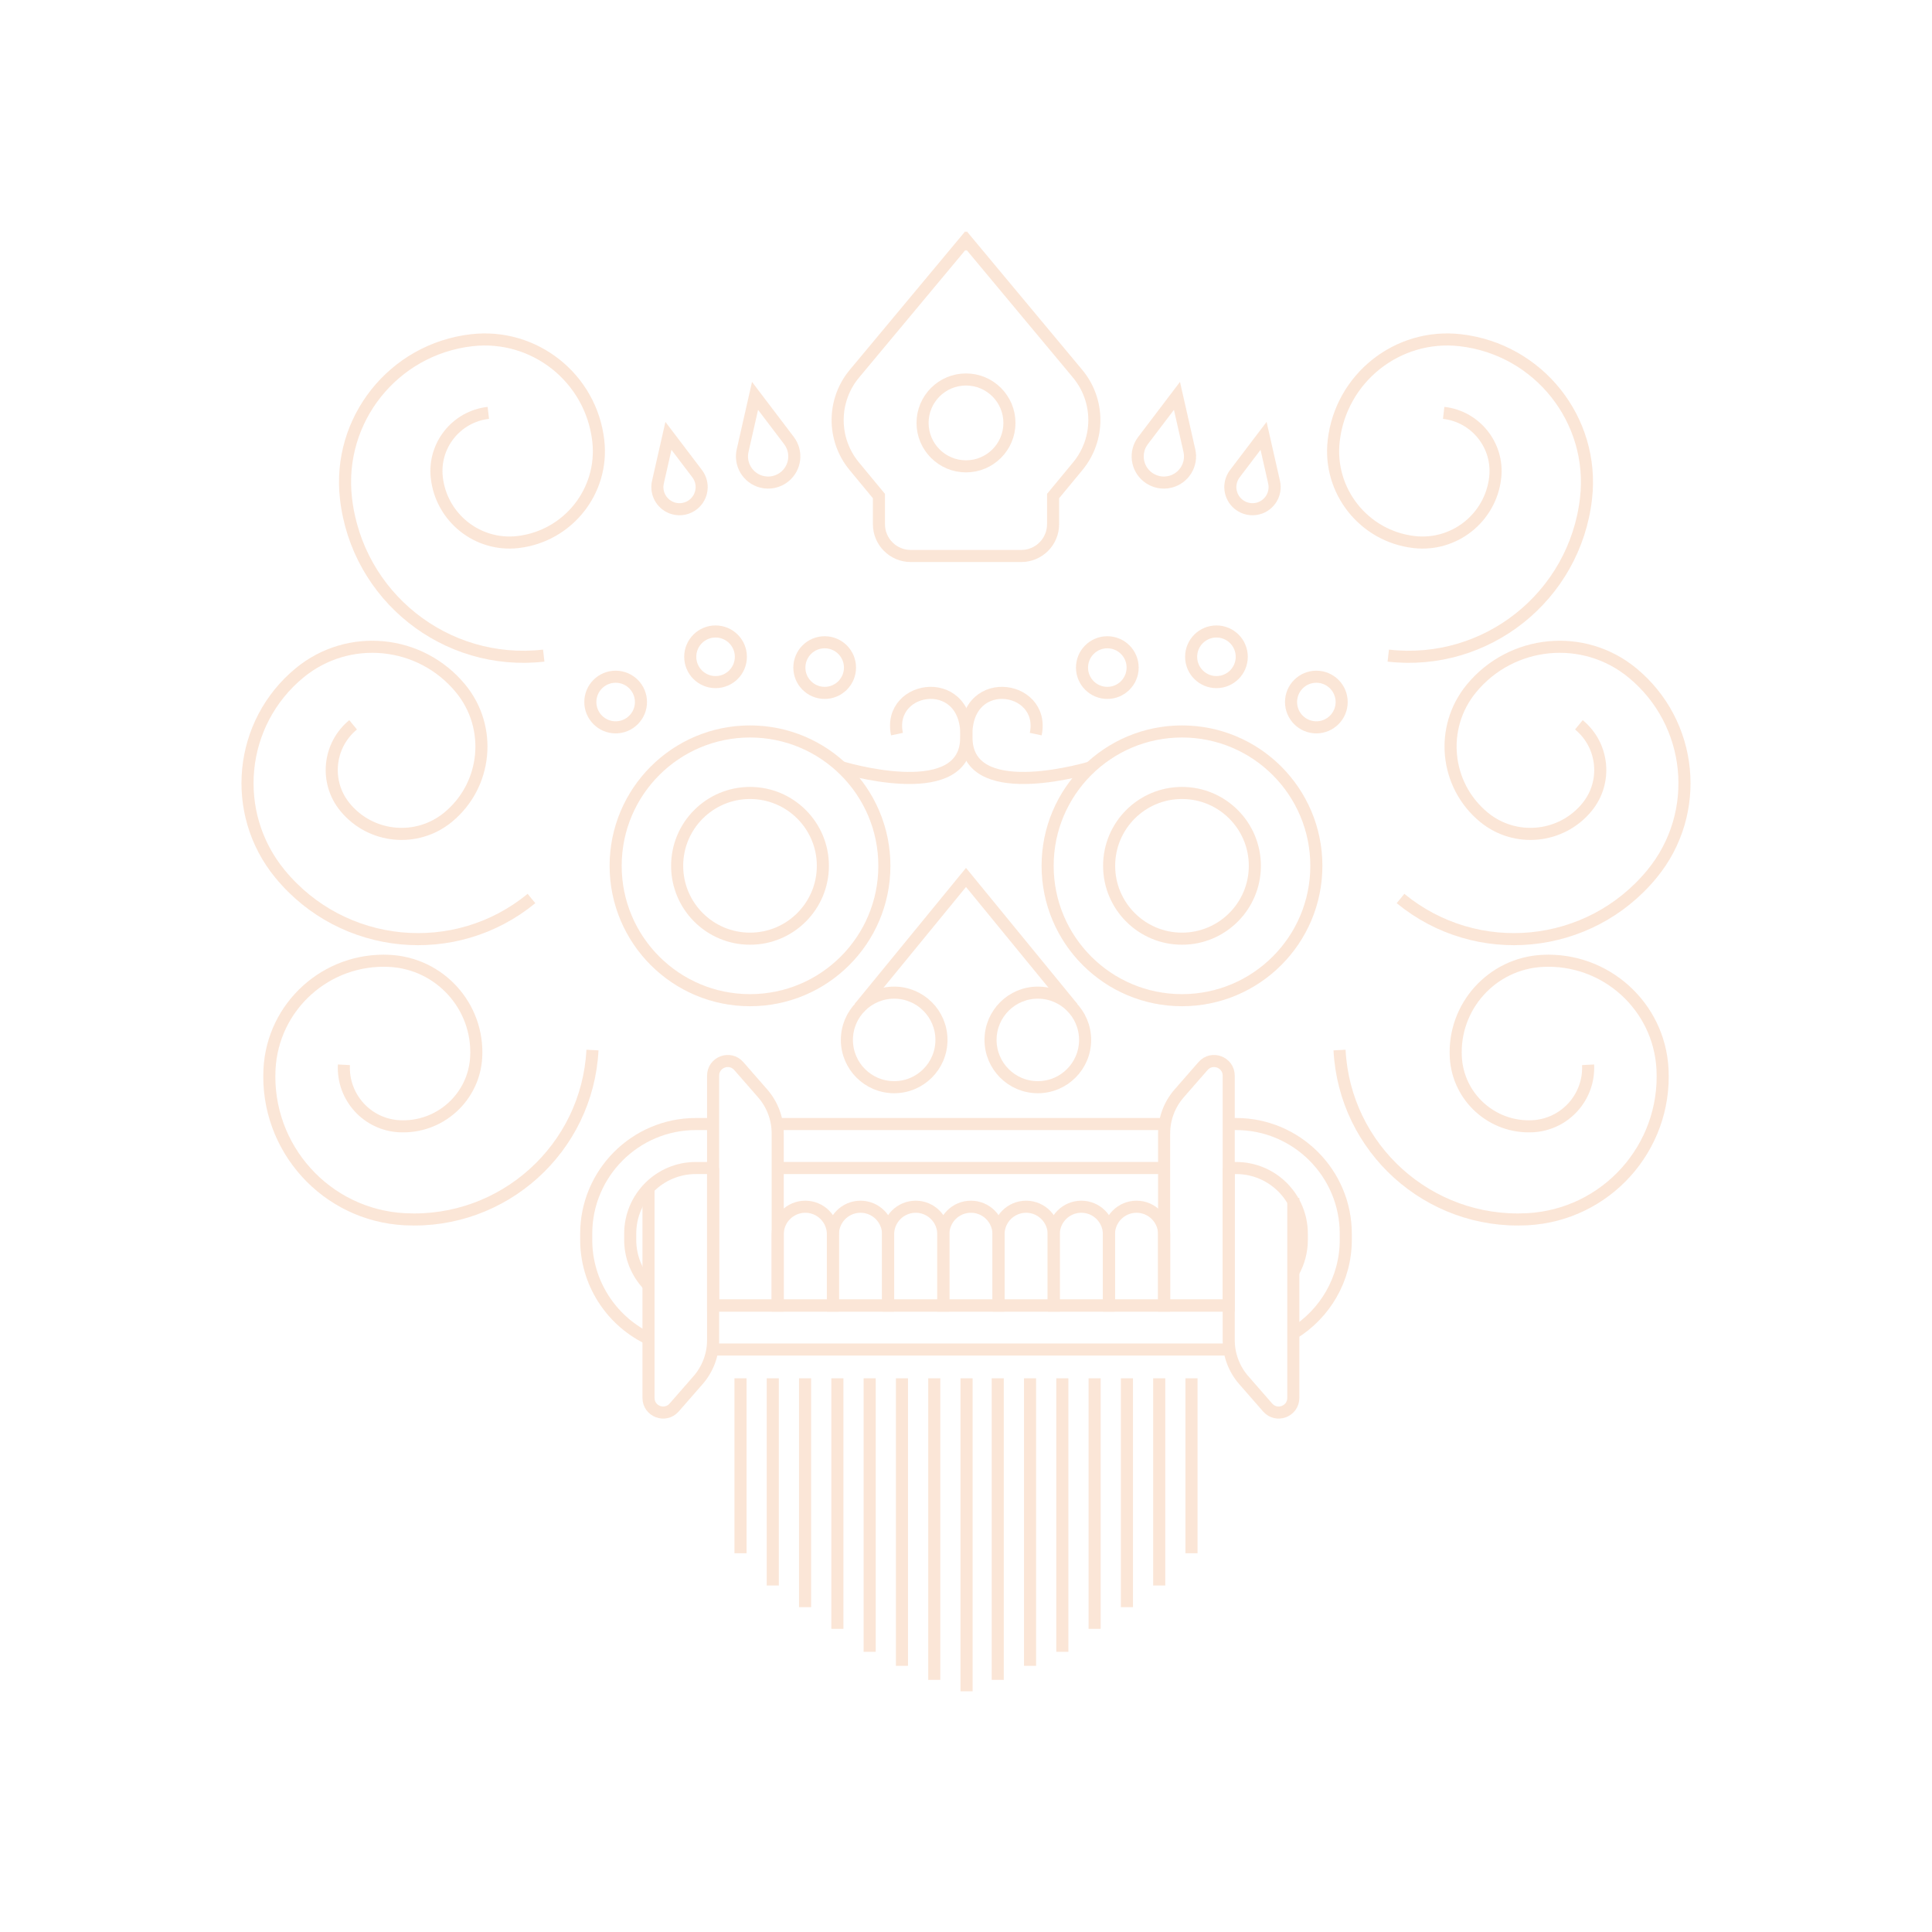 <?xml version="1.0" encoding="utf-8"?>
<!-- Generator: Adobe Illustrator 25.2.0, SVG Export Plug-In . SVG Version: 6.00 Build 0)  -->
<svg version="1.1" id="Layer_1" xmlns="http://www.w3.org/2000/svg" xmlns:xlink="http://www.w3.org/1999/xlink" x="0px" y="0px"
	 viewBox="0 0 1080 1080" style="enable-background:new 0 0 1080 1080;" xml:space="preserve">
<style type="text/css">
	.st0{opacity:0.18;}
	.st1{fill:none;stroke:#EB7523;stroke-width:6.756;stroke-miterlimit:10;}
</style>
<g class="st0">
	<g>
		<circle class="st1" cx="419.26" cy="484" r="75.11"/>
		<circle class="st1" cx="419.26" cy="484" r="40.73"/>
		<circle class="st1" cx="499.85" cy="581.32" r="26.43"/>
		<circle class="st1" cx="344.15" cy="392.44" r="14.15"/>
		<circle class="st1" cx="400" cy="367.15" r="14.15"/>
		<circle class="st1" cx="461" cy="373.18" r="14.15"/>
		<circle class="st1" cx="660.74" cy="484" r="75.11"/>
		<circle class="st1" cx="660.74" cy="484" r="40.73"/>
		<circle class="st1" cx="580.15" cy="581.32" r="26.43"/>
		<polyline class="st1" points="599.62,563.3 540,490.49 480.38,563.3 		"/>
		<circle class="st1" cx="735.85" cy="392.44" r="14.15"/>
		<circle class="st1" cx="680" cy="367.15" r="14.15"/>
		<circle class="st1" cx="619" cy="373.18" r="14.15"/>
		<path class="st1" d="M470.23,428.84c0,0,66.57,20.47,69.77-13.91c3.65-39.29-44.53-32.81-38.59-4.55"/>
		<path class="st1" d="M610.16,428.84c0,0-66.57,20.47-69.77-13.91c-3.65-39.29,44.53-32.81,38.59-4.55"/>
	</g>
	<g>
		<path class="st1" d="M465.6,729.8h-30.86V690c0-8.52,6.91-15.43,15.43-15.43h0c8.52,0,15.43,6.91,15.43,15.43V729.8z"/>
		<path class="st1" d="M496.46,729.8H465.6V690c0-8.52,6.91-15.43,15.43-15.43h0c8.52,0,15.43,6.91,15.43,15.43V729.8z"/>
		<path class="st1" d="M527.32,729.8h-30.86V690c0-8.52,6.91-15.43,15.43-15.43h0c8.52,0,15.43,6.91,15.43,15.43V729.8z"/>
		<path class="st1" d="M558.18,729.8h-30.86V690c0-8.52,6.91-15.43,15.43-15.43l0,0c8.52,0,15.43,6.91,15.43,15.43V729.8z"/>
		<g>
			<path class="st1" d="M398.63,601.31V729.8h36.11v-96.17c0-8.25-2.99-16.22-8.42-22.43l-13.35-15.28
				C408,590.23,398.63,593.75,398.63,601.31z"/>
			<path class="st1" d="M686.86,601.31V729.8h-36.11v-96.17c0-8.25,2.99-16.22,8.42-22.43l13.35-15.28
				C677.49,590.23,686.86,593.75,686.86,601.31z"/>
		</g>
		<path class="st1" d="M619.9,729.8h30.86V690c0-8.52-6.91-15.43-15.43-15.43h0c-8.52,0-15.43,6.91-15.43,15.43V729.8z"/>
		<path class="st1" d="M589.04,729.8h30.86V690c0-8.52-6.91-15.43-15.43-15.43h0c-8.52,0-15.43,6.91-15.43,15.43V729.8z"/>
		<path class="st1" d="M558.18,729.8h30.86V690c0-8.52-6.91-15.43-15.43-15.43l0,0c-8.52,0-15.43,6.91-15.43,15.43V729.8z"/>
		<path class="st1" d="M361.24,747.73c-19.89-10.15-33.54-30.83-33.54-54.64v-3.45c0-33.8,27.5-61.3,61.3-61.3h9.63"/>
		<line class="st1" x1="686.86" y1="754.38" x2="398.63" y2="754.38"/>
		<path class="st1" d="M686.86,628.34H691c33.8,0,61.3,27.5,61.3,61.3v3.45c0,22.09-11.75,41.5-29.33,52.28"/>
		<line class="st1" x1="434.32" y1="628.34" x2="651.18" y2="628.34"/>
		<line class="st1" x1="650.76" y1="652.92" x2="434.74" y2="652.92"/>
		<path class="st1" d="M722.98,711.14c3.02-5.33,4.74-11.49,4.74-18.05v-3.45c0-20.28-16.44-36.71-36.71-36.71h-4.14"/>
		<line class="st1" x1="398.63" y1="729.8" x2="686.86" y2="729.8"/>
		<path class="st1" d="M398.63,652.92H389c-20.28,0-36.71,16.44-36.71,36.71v3.45c0,9.87,3.9,18.83,10.23,25.43"/>
		<g>
			<path class="st1" d="M686.86,652.93v96.17c0,8.25,2.99,16.22,8.42,22.43l13.35,15.28c4.97,5.69,14.34,2.18,14.34-5.38V669.68"/>
			<path class="st1" d="M398.63,652.93v96.17c0,8.25-2.99,16.22-8.42,22.43l-13.35,15.28c-4.97,5.69-14.34,2.18-14.34-5.38V664.21"
				/>
		</g>
	</g>
	<g>
		<path class="st1" d="M303.95,366.5c-54.8,6.26-104.29-33.08-110.55-87.88c-5.01-43.84,26.47-83.43,70.3-88.44
			c35.07-4.01,66.75,21.17,70.75,56.24c3.21,28.06-16.94,53.4-44.99,56.6c-22.44,2.56-42.72-13.55-45.28-36
			c-2.05-17.96,10.84-34.17,28.8-36.23"/>
		<path class="st1" d="M297.1,502.27c-42.61,35.02-105.54,28.87-140.56-13.73c-28.02-34.08-23.1-84.43,10.99-112.45
			c27.27-22.41,67.54-18.48,89.96,8.79c17.93,21.81,14.78,54.03-7.03,71.97c-17.45,14.34-43.23,11.83-57.57-5.62
			c-11.48-13.96-9.46-34.58,4.5-46.06"/>
		<path class="st1" d="M331.19,586.98c-2.84,55.08-49.79,97.43-104.87,94.59c-44.06-2.27-77.94-39.84-75.67-83.9
			c1.82-35.25,31.87-62.35,67.12-60.53c28.2,1.45,49.88,25.49,48.43,53.7c-1.16,22.56-20.4,39.91-42.96,38.74
			c-18.05-0.93-31.92-16.32-30.99-34.36"/>
		<path class="st1" d="M776.05,366.5c54.8,6.26,104.29-33.08,110.55-87.88c5.01-43.84-26.47-83.43-70.3-88.44
			c-35.07-4.01-66.75,21.17-70.75,56.24c-3.21,28.06,16.94,53.4,44.99,56.6c22.44,2.56,42.72-13.55,45.28-36
			c2.05-17.96-10.84-34.17-28.8-36.23"/>
		<path class="st1" d="M782.9,502.27c42.61,35.02,105.54,28.87,140.56-13.73c28.02-34.08,23.1-84.43-10.99-112.45
			c-27.27-22.41-67.54-18.48-89.96,8.79c-17.93,21.81-14.78,54.03,7.03,71.97c17.45,14.34,43.23,11.83,57.57-5.62
			c11.48-13.96,9.46-34.58-4.5-46.06"/>
		<path class="st1" d="M748.81,586.98c2.84,55.08,49.79,97.43,104.87,94.59c44.06-2.27,77.94-39.84,75.67-83.9
			c-1.82-35.25-31.87-62.35-67.12-60.53c-28.2,1.45-49.88,25.49-48.43,53.7c1.16,22.56,20.4,39.91,42.96,38.74
			c18.05-0.93,31.92-16.32,30.99-34.36"/>
	</g>
	<g>
		<path class="st1" d="M602.2,208.69l-61.8-74.14l-0.4,0.47l-0.4-0.47l-61.8,74.14c-12.64,14.97-12.75,36.84-0.26,51.94l13.79,16.68
			v15.72c0,9.81,7.96,17.77,17.77,17.77h61.81c9.82,0,17.77-7.96,17.77-17.77V277.3l13.79-16.68
			C614.95,245.53,614.84,223.66,602.2,208.69z"/>
		<circle class="st1" cx="540" cy="236.41" r="24.28"/>
	</g>
	<g>
		<line class="st1" x1="413.94" y1="770.48" x2="413.94" y2="868.26"/>
		<line class="st1" x1="431.99" y1="770.48" x2="431.99" y2="886.31"/>
		<line class="st1" x1="450.04" y1="770.48" x2="450.04" y2="898.43"/>
		<line class="st1" x1="468.1" y1="770.48" x2="468.1" y2="910.54"/>
		<line class="st1" x1="486.15" y1="770.48" x2="486.15" y2="923.37"/>
		<line class="st1" x1="504.2" y1="770.48" x2="504.2" y2="931.21"/>
		<line class="st1" x1="522.26" y1="770.48" x2="522.26" y2="939.05"/>
		<line class="st1" x1="666.06" y1="770.48" x2="666.06" y2="868.26"/>
		<line class="st1" x1="648.01" y1="770.48" x2="648.01" y2="886.31"/>
		<line class="st1" x1="629.96" y1="770.48" x2="629.96" y2="898.43"/>
		<line class="st1" x1="611.9" y1="770.48" x2="611.9" y2="910.54"/>
		<line class="st1" x1="593.85" y1="770.48" x2="593.85" y2="923.37"/>
		<line class="st1" x1="575.8" y1="770.48" x2="575.8" y2="931.21"/>
		<line class="st1" x1="557.74" y1="770.48" x2="557.74" y2="939.05"/>
		<line class="st1" x1="540.31" y1="770.48" x2="540.31" y2="945.46"/>
	</g>
	<g>
		<path class="st1" d="M373.66,243.65l-5.88,25.9c-1.48,6.51,2.48,13.02,8.94,14.71l0,0c3.82,1,7.88,0.12,10.94-2.37h0
			c5.18-4.21,6.09-11.77,2.06-17.09L373.66,243.65z"/>
		<path class="st1" d="M422.07,221.29l-6.94,30.61c-1.75,7.7,2.93,15.39,10.56,17.39h0c4.51,1.18,9.31,0.14,12.93-2.8h0
			c6.13-4.98,7.2-13.91,2.43-20.2L422.07,221.29z"/>
		<path class="st1" d="M706.34,243.65l5.88,25.9c1.48,6.51-2.48,13.02-8.94,14.71v0c-3.82,1-7.88,0.12-10.94-2.37l0,0
			c-5.18-4.21-6.09-11.77-2.06-17.09L706.34,243.65z"/>
		<path class="st1" d="M657.93,221.29l6.94,30.61c1.75,7.7-2.93,15.39-10.56,17.39l0,0c-4.51,1.18-9.31,0.14-12.93-2.8l0,0
			c-6.13-4.98-7.2-13.91-2.43-20.2L657.93,221.29z"/>
	</g>
</g>
</svg>
